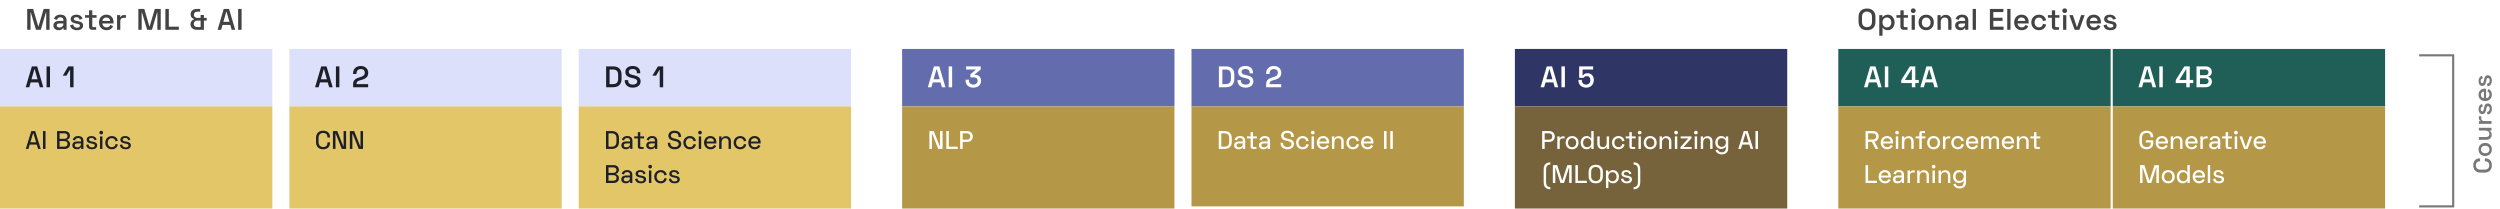<svg width="1175" height="98" viewBox="0 0 1175 98" fill="none" xmlns="http://www.w3.org/2000/svg">
<rect width="1175" height="98" fill="white"/>
<rect width="128" height="27" transform="translate(0 23)" fill="#DCE0FA"/>
<path d="M14.968 31.2L12.084 41H13.75L14.408 38.718H18.048L18.706 41H20.358L17.474 31.2H14.968ZM14.8 37.248L16.158 32.558H16.298L17.642 37.248H14.8ZM21.878 31.2V41H23.502V31.2H21.878ZM32.089 31.2L29.499 35.568H31.221L32.775 32.922H32.943V41H34.567V31.2H32.089Z" fill="#1E2029"/>
<rect width="128" height="48" transform="translate(0 50)" fill="#E3C668"/>
<path d="M14.712 61.6L12.12 70H13.344L13.968 67.96H17.28L17.904 70H19.14L16.548 61.6H14.712ZM14.268 66.88L15.564 62.632H15.684L16.98 66.88H14.268ZM20.202 61.6V70H21.39V61.6H20.202ZM26.817 61.6V70H30.417C31.857 70 32.913 69.16 32.913 67.744C32.913 66.532 32.097 66.004 31.473 65.824V65.704C32.097 65.524 32.877 65.008 32.877 63.808C32.877 62.452 31.845 61.6 30.405 61.6H26.817ZM28.005 62.668H30.285C31.161 62.668 31.737 63.184 31.737 63.94C31.737 64.72 31.185 65.236 30.297 65.236H28.005V62.668ZM28.005 66.316H30.285C31.221 66.316 31.761 66.808 31.761 67.612C31.761 68.392 31.221 68.932 30.309 68.932H28.005V66.316ZM34.187 65.692L35.243 66.028C35.387 65.356 35.867 64.864 36.755 64.864C37.655 64.864 38.099 65.368 38.099 66.1V66.484H36.227C34.943 66.484 33.995 67.096 33.995 68.308C33.995 69.496 34.943 70.168 36.167 70.168C37.307 70.168 37.763 69.604 37.979 69.208H38.123V70H39.203V66.172C39.203 64.756 38.279 63.94 36.767 63.94C35.267 63.94 34.475 64.732 34.187 65.692ZM35.123 68.284C35.123 67.708 35.591 67.396 36.287 67.396H38.099V67.516C38.099 68.584 37.391 69.244 36.359 69.244C35.591 69.244 35.123 68.86 35.123 68.284ZM40.741 65.68C40.741 66.772 41.653 67.216 42.793 67.42L43.297 67.504C44.113 67.636 44.569 67.864 44.569 68.38C44.569 68.92 44.077 69.28 43.249 69.28C42.421 69.28 41.725 68.932 41.545 67.852L40.489 68.116C40.705 69.496 41.761 70.168 43.249 70.168C44.701 70.168 45.661 69.484 45.661 68.308C45.661 67.12 44.713 66.76 43.465 66.544L42.961 66.472C42.289 66.352 41.845 66.136 41.845 65.62C41.845 65.128 42.289 64.828 43.009 64.828C43.729 64.828 44.245 65.128 44.413 65.92L45.445 65.62C45.193 64.588 44.329 63.94 43.009 63.94C41.629 63.94 40.741 64.588 40.741 65.68ZM46.705 62.32C46.705 62.812 47.077 63.172 47.569 63.172C48.072 63.172 48.444 62.812 48.444 62.32C48.444 61.816 48.072 61.456 47.569 61.456C47.077 61.456 46.705 61.816 46.705 62.32ZM48.133 64.108H47.005V70H48.133V64.108ZM49.483 67.06C49.483 68.884 50.839 70.168 52.543 70.168C54.163 70.168 55.123 69.196 55.411 67.924L54.319 67.672C54.163 68.548 53.611 69.172 52.555 69.172C51.463 69.172 50.623 68.332 50.623 67.06C50.623 65.776 51.451 64.936 52.555 64.936C53.563 64.936 54.175 65.572 54.271 66.424L55.375 66.196C55.147 64.936 54.139 63.94 52.543 63.94C50.839 63.94 49.483 65.224 49.483 67.06ZM56.581 65.68C56.581 66.772 57.493 67.216 58.633 67.42L59.138 67.504C59.953 67.636 60.41 67.864 60.41 68.38C60.41 68.92 59.917 69.28 59.09 69.28C58.261 69.28 57.566 68.932 57.386 67.852L56.33 68.116C56.545 69.496 57.602 70.168 59.09 70.168C60.541 70.168 61.502 69.484 61.502 68.308C61.502 67.12 60.553 66.76 59.306 66.544L58.801 66.472C58.13 66.352 57.685 66.136 57.685 65.62C57.685 65.128 58.13 64.828 58.849 64.828C59.569 64.828 60.086 65.128 60.254 65.92L61.285 65.62C61.033 64.588 60.169 63.94 58.849 63.94C57.469 63.94 56.581 64.588 56.581 65.68Z" fill="#1E2029"/>
<rect width="128" height="27" transform="translate(136 23)" fill="#DCE0FA"/>
<path d="M150.968 31.2L148.084 41H149.75L150.408 38.718H154.048L154.706 41H156.358L153.474 31.2H150.968ZM150.8 37.248L152.158 32.558H152.298L153.642 37.248H150.8ZM157.878 31.2V41H159.502V31.2H157.878ZM165.947 34.448V34.784H167.557V34.476C167.557 33.104 168.467 32.446 169.601 32.446C170.707 32.446 171.449 33.09 171.449 34.182C171.449 35.386 170.581 35.918 169.097 36.31C167.249 36.786 165.961 37.626 165.961 39.474V41H173.031V39.53H167.585V39.334C167.585 38.242 168.397 37.934 169.867 37.556C171.911 37.038 173.073 36.128 173.073 34.224C173.073 32.236 171.491 31.004 169.573 31.004C167.599 31.004 165.947 32.194 165.947 34.448Z" fill="#1E2029"/>
<rect width="128" height="48" transform="translate(136 50)" fill="#E3C668"/>
<path d="M148.528 66.724C148.528 68.92 149.812 70.168 151.9 70.168C153.892 70.168 155.092 69.004 155.092 67.168V66.904H153.904V67.18C153.904 68.308 153.244 69.112 151.9 69.112C150.544 69.112 149.716 68.212 149.716 66.748V64.852C149.716 63.388 150.532 62.488 151.9 62.488C153.208 62.488 153.904 63.304 153.904 64.432V64.636H155.092V64.444C155.092 62.608 153.94 61.432 151.9 61.432C149.836 61.432 148.528 62.68 148.528 64.876V66.724ZM156.483 61.6V70H157.671V62.836H157.791L160.647 70H162.675V61.6H161.487V68.764H161.367L158.511 61.6H156.483ZM164.431 61.6V70H165.619V62.836H165.739L168.595 70H170.623V61.6H169.435V68.764H169.315L166.459 61.6H164.431Z" fill="#1E2029"/>
<rect width="128" height="27" transform="translate(272 23)" fill="#DCE0FA"/>
<path d="M284.882 31.2V41H288.102C290.72 41 292.134 39.67 292.134 37.01V35.19C292.134 32.53 290.72 31.2 288.102 31.2H284.882ZM286.506 32.67H288.116C289.74 32.67 290.524 33.51 290.524 35.134V37.066C290.524 38.69 289.754 39.53 288.116 39.53H286.506V32.67ZM297.33 31.004C295.272 31.004 293.928 32.054 293.928 33.804C293.928 35.54 295.076 36.226 297.022 36.66L297.484 36.758C298.758 37.052 299.486 37.374 299.486 38.27C299.486 39.152 298.772 39.768 297.428 39.768C296.07 39.768 295.216 39.124 295.216 37.78V37.654H293.62V37.78C293.62 39.978 295.202 41.196 297.428 41.196C299.654 41.196 301.082 39.992 301.082 38.228C301.082 36.464 299.766 35.75 297.806 35.33L297.344 35.218C296.112 34.938 295.524 34.588 295.524 33.748C295.524 32.922 296.154 32.432 297.33 32.432C298.534 32.432 299.318 32.922 299.318 34.14V34.448H300.914V34.14C300.914 32.054 299.388 31.004 297.33 31.004ZM309.216 31.2L306.626 35.568H308.348L309.902 32.922H310.07V41H311.694V31.2H309.216Z" fill="#1E2029"/>
<rect width="128" height="48" transform="translate(272 50)" fill="#E3C668"/>
<path d="M284.816 61.6V70H287.456C289.676 70 290.924 68.884 290.924 66.58V65.02C290.924 62.716 289.676 61.6 287.456 61.6H284.816ZM286.004 62.668H287.468C288.968 62.668 289.736 63.424 289.736 64.984V66.616C289.736 68.164 288.992 68.932 287.468 68.932H286.004V62.668ZM292.233 65.692L293.289 66.028C293.433 65.356 293.913 64.864 294.801 64.864C295.701 64.864 296.145 65.368 296.145 66.1V66.484H294.273C292.989 66.484 292.041 67.096 292.041 68.308C292.041 69.496 292.989 70.168 294.213 70.168C295.353 70.168 295.809 69.604 296.025 69.208H296.169V70H297.249V66.172C297.249 64.756 296.325 63.94 294.813 63.94C293.313 63.94 292.521 64.732 292.233 65.692ZM293.169 68.284C293.169 67.708 293.637 67.396 294.333 67.396H296.145V67.516C296.145 68.584 295.437 69.244 294.405 69.244C293.637 69.244 293.169 68.86 293.169 68.284ZM298.082 65.032H299.786V68.896C299.786 69.568 300.218 70 300.878 70H302.51V69.076H301.25C301.034 69.076 300.914 68.956 300.914 68.716V65.032H302.738V64.108H300.914V62.092H299.786V64.108H298.082V65.032ZM303.911 65.692L304.967 66.028C305.111 65.356 305.591 64.864 306.479 64.864C307.379 64.864 307.823 65.368 307.823 66.1V66.484H305.951C304.667 66.484 303.719 67.096 303.719 68.308C303.719 69.496 304.667 70.168 305.891 70.168C307.031 70.168 307.487 69.604 307.703 69.208H307.847V70H308.927V66.172C308.927 64.756 308.003 63.94 306.491 63.94C304.991 63.94 304.199 64.732 303.911 65.692ZM304.847 68.284C304.847 67.708 305.315 67.396 306.011 67.396H307.823V67.516C307.823 68.584 307.115 69.244 306.083 69.244C305.315 69.244 304.847 68.86 304.847 68.284ZM317.028 61.432C315.3 61.432 314.136 62.32 314.136 63.772C314.136 65.224 315.12 65.812 316.692 66.172L317.208 66.292C318.312 66.544 318.996 66.844 318.996 67.696C318.996 68.536 318.312 69.124 317.088 69.124C315.852 69.124 315.036 68.512 315.036 67.216V67.108H313.86V67.216C313.86 69.148 315.204 70.168 317.088 70.168C318.96 70.168 320.16 69.16 320.16 67.672C320.16 66.172 319.056 65.596 317.484 65.236L316.968 65.116C315.876 64.864 315.312 64.564 315.312 63.748C315.312 62.932 315.96 62.476 317.028 62.476C318.12 62.476 318.888 62.932 318.888 64.072V64.396H320.064V64.072C320.064 62.32 318.756 61.432 317.028 61.432ZM321.175 67.06C321.175 68.884 322.531 70.168 324.235 70.168C325.855 70.168 326.815 69.196 327.103 67.924L326.011 67.672C325.855 68.548 325.303 69.172 324.247 69.172C323.155 69.172 322.315 68.332 322.315 67.06C322.315 65.776 323.143 64.936 324.247 64.936C325.255 64.936 325.867 65.572 325.963 66.424L327.067 66.196C326.839 64.936 325.831 63.94 324.235 63.94C322.531 63.94 321.175 65.224 321.175 67.06ZM328.129 62.32C328.129 62.812 328.501 63.172 328.993 63.172C329.497 63.172 329.869 62.812 329.869 62.32C329.869 61.816 329.497 61.456 328.993 61.456C328.501 61.456 328.129 61.816 328.129 62.32ZM329.557 64.108H328.429V70H329.557V64.108ZM330.908 67.012C330.908 68.824 332.12 70.168 333.944 70.168C335.564 70.168 336.248 69.232 336.608 68.62L335.672 68.092C335.384 68.668 334.904 69.184 333.944 69.184C332.876 69.184 332.132 68.464 332.06 67.444H336.704V66.892C336.704 65.08 335.54 63.94 333.86 63.94C332.144 63.94 330.908 65.212 330.908 67.012ZM332.072 66.532C332.192 65.548 332.84 64.924 333.86 64.924C334.832 64.924 335.492 65.512 335.552 66.532H332.072ZM338.009 64.108V70H339.137V67C339.137 65.656 339.845 64.936 340.901 64.936C341.849 64.936 342.425 65.428 342.425 66.508V70H343.541V66.448C343.541 64.912 342.545 64 341.225 64C340.061 64 339.497 64.528 339.233 65.056H339.113V64.108H338.009ZM344.823 67.06C344.823 68.884 346.179 70.168 347.883 70.168C349.503 70.168 350.463 69.196 350.751 67.924L349.659 67.672C349.503 68.548 348.951 69.172 347.895 69.172C346.803 69.172 345.963 68.332 345.963 67.06C345.963 65.776 346.791 64.936 347.895 64.936C348.903 64.936 349.515 65.572 349.611 66.424L350.715 66.196C350.487 64.936 349.479 63.94 347.883 63.94C346.179 63.94 344.823 65.224 344.823 67.06ZM351.705 67.012C351.705 68.824 352.917 70.168 354.741 70.168C356.361 70.168 357.045 69.232 357.405 68.62L356.469 68.092C356.181 68.668 355.701 69.184 354.741 69.184C353.673 69.184 352.929 68.464 352.857 67.444H357.501V66.892C357.501 65.08 356.337 63.94 354.657 63.94C352.941 63.94 351.705 65.212 351.705 67.012ZM352.869 66.532C352.989 65.548 353.637 64.924 354.657 64.924C355.629 64.924 356.289 65.512 356.349 66.532H352.869ZM284.816 77.6V86H288.416C289.856 86 290.912 85.16 290.912 83.744C290.912 82.532 290.096 82.004 289.472 81.824V81.704C290.096 81.524 290.876 81.008 290.876 79.808C290.876 78.452 289.844 77.6 288.404 77.6H284.816ZM286.004 78.668H288.284C289.16 78.668 289.736 79.184 289.736 79.94C289.736 80.72 289.184 81.236 288.296 81.236H286.004V78.668ZM286.004 82.316H288.284C289.22 82.316 289.76 82.808 289.76 83.612C289.76 84.392 289.22 84.932 288.308 84.932H286.004V82.316ZM292.186 81.692L293.242 82.028C293.386 81.356 293.866 80.864 294.754 80.864C295.654 80.864 296.098 81.368 296.098 82.1V82.484H294.226C292.942 82.484 291.994 83.096 291.994 84.308C291.994 85.496 292.942 86.168 294.166 86.168C295.306 86.168 295.762 85.604 295.978 85.208H296.122V86H297.202V82.172C297.202 80.756 296.278 79.94 294.766 79.94C293.266 79.94 292.474 80.732 292.186 81.692ZM293.122 84.284C293.122 83.708 293.59 83.396 294.286 83.396H296.098V83.516C296.098 84.584 295.39 85.244 294.358 85.244C293.59 85.244 293.122 84.86 293.122 84.284ZM298.74 81.68C298.74 82.772 299.652 83.216 300.792 83.42L301.296 83.504C302.112 83.636 302.568 83.864 302.568 84.38C302.568 84.92 302.076 85.28 301.248 85.28C300.42 85.28 299.724 84.932 299.544 83.852L298.488 84.116C298.704 85.496 299.76 86.168 301.248 86.168C302.7 86.168 303.66 85.484 303.66 84.308C303.66 83.12 302.712 82.76 301.464 82.544L300.96 82.472C300.288 82.352 299.844 82.136 299.844 81.62C299.844 81.128 300.288 80.828 301.008 80.828C301.728 80.828 302.244 81.128 302.412 81.92L303.444 81.62C303.192 80.588 302.328 79.94 301.008 79.94C299.628 79.94 298.74 80.588 298.74 81.68ZM304.704 78.32C304.704 78.812 305.076 79.172 305.568 79.172C306.072 79.172 306.444 78.812 306.444 78.32C306.444 77.816 306.072 77.456 305.568 77.456C305.076 77.456 304.704 77.816 304.704 78.32ZM306.132 80.108H305.004V86H306.132V80.108ZM307.482 83.06C307.482 84.884 308.838 86.168 310.542 86.168C312.162 86.168 313.122 85.196 313.41 83.924L312.318 83.672C312.162 84.548 311.61 85.172 310.554 85.172C309.462 85.172 308.622 84.332 308.622 83.06C308.622 81.776 309.45 80.936 310.554 80.936C311.562 80.936 312.174 81.572 312.27 82.424L313.374 82.196C313.146 80.936 312.138 79.94 310.542 79.94C308.838 79.94 307.482 81.224 307.482 83.06ZM314.581 81.68C314.581 82.772 315.493 83.216 316.633 83.42L317.137 83.504C317.953 83.636 318.409 83.864 318.409 84.38C318.409 84.92 317.917 85.28 317.089 85.28C316.261 85.28 315.565 84.932 315.385 83.852L314.329 84.116C314.545 85.496 315.601 86.168 317.089 86.168C318.541 86.168 319.501 85.484 319.501 84.308C319.501 83.12 318.553 82.76 317.305 82.544L316.801 82.472C316.129 82.352 315.685 82.136 315.685 81.62C315.685 81.128 316.129 80.828 316.849 80.828C317.569 80.828 318.085 81.128 318.253 81.92L319.285 81.62C319.033 80.588 318.169 79.94 316.849 79.94C315.469 79.94 314.581 80.588 314.581 81.68Z" fill="#1E2029"/>
<rect width="128" height="27" transform="translate(424 23)" fill="#636CAD"/>
<path d="M438.968 31.2L436.084 41H437.75L438.408 38.718H442.048L442.706 41H444.358L441.474 31.2H438.968ZM438.8 37.248L440.158 32.558H440.298L441.642 37.248H438.8ZM445.878 31.2V41H447.502V31.2H445.878ZM454.073 31.2V32.67H458.749L456.089 34.896V36.366H457.685C458.721 36.366 459.491 36.884 459.491 37.962C459.491 38.984 458.749 39.754 457.503 39.754C456.173 39.754 455.417 38.956 455.417 37.822V37.444H453.807V37.864C453.807 39.852 455.221 41.196 457.503 41.196C459.617 41.196 461.115 39.908 461.115 37.962C461.115 36.156 459.869 35.176 458.399 35.176H458.049V35.022L460.947 32.628V31.2H454.073Z" fill="white"/>
<rect width="128" height="48" transform="translate(424 50)" fill="#B49848"/>
<path d="M436.816 61.6V70H438.004V62.836H438.124L440.98 70H443.008V61.6H441.82V68.764H441.7L438.844 61.6H436.816ZM444.764 61.6V70H450.14V68.932H445.952V61.6H444.764ZM451.271 61.6V70H452.459V66.712H454.559C456.071 66.712 457.211 65.74 457.211 64.156C457.211 62.584 456.095 61.6 454.559 61.6H451.271ZM452.459 62.668H454.439C455.423 62.668 456.023 63.232 456.023 64.156C456.023 65.08 455.423 65.644 454.439 65.644H452.459V62.668Z" fill="white"/>
<rect width="128" height="27" transform="translate(560 23)" fill="#636CAD"/>
<path d="M572.882 31.2V41H576.102C578.72 41 580.134 39.67 580.134 37.01V35.19C580.134 32.53 578.72 31.2 576.102 31.2H572.882ZM574.506 32.67H576.116C577.74 32.67 578.524 33.51 578.524 35.134V37.066C578.524 38.69 577.754 39.53 576.116 39.53H574.506V32.67ZM585.33 31.004C583.272 31.004 581.928 32.054 581.928 33.804C581.928 35.54 583.076 36.226 585.022 36.66L585.484 36.758C586.758 37.052 587.486 37.374 587.486 38.27C587.486 39.152 586.772 39.768 585.428 39.768C584.07 39.768 583.216 39.124 583.216 37.78V37.654H581.62V37.78C581.62 39.978 583.202 41.196 585.428 41.196C587.654 41.196 589.082 39.992 589.082 38.228C589.082 36.464 587.766 35.75 585.806 35.33L585.344 35.218C584.112 34.938 583.524 34.588 583.524 33.748C583.524 32.922 584.154 32.432 585.33 32.432C586.534 32.432 587.318 32.922 587.318 34.14V34.448H588.914V34.14C588.914 32.054 587.388 31.004 585.33 31.004ZM595.074 34.448V34.784H596.684V34.476C596.684 33.104 597.594 32.446 598.728 32.446C599.834 32.446 600.576 33.09 600.576 34.182C600.576 35.386 599.708 35.918 598.224 36.31C596.376 36.786 595.088 37.626 595.088 39.474V41H602.158V39.53H596.712V39.334C596.712 38.242 597.524 37.934 598.994 37.556C601.038 37.038 602.2 36.128 602.2 34.224C602.2 32.236 600.618 31.004 598.7 31.004C596.726 31.004 595.074 32.194 595.074 34.448Z" fill="white"/>
<rect width="128" height="47" transform="translate(560 50)" fill="#B49848"/>
<path d="M572.816 61.6V70H575.456C577.676 70 578.924 68.884 578.924 66.58V65.02C578.924 62.716 577.676 61.6 575.456 61.6H572.816ZM574.004 62.668H575.468C576.968 62.668 577.736 63.424 577.736 64.984V66.616C577.736 68.164 576.992 68.932 575.468 68.932H574.004V62.668ZM580.233 65.692L581.289 66.028C581.433 65.356 581.913 64.864 582.801 64.864C583.701 64.864 584.145 65.368 584.145 66.1V66.484H582.273C580.989 66.484 580.041 67.096 580.041 68.308C580.041 69.496 580.989 70.168 582.213 70.168C583.353 70.168 583.809 69.604 584.025 69.208H584.169V70H585.249V66.172C585.249 64.756 584.325 63.94 582.813 63.94C581.313 63.94 580.521 64.732 580.233 65.692ZM581.169 68.284C581.169 67.708 581.637 67.396 582.333 67.396H584.145V67.516C584.145 68.584 583.437 69.244 582.405 69.244C581.637 69.244 581.169 68.86 581.169 68.284ZM586.082 65.032H587.786V68.896C587.786 69.568 588.218 70 588.878 70H590.51V69.076H589.25C589.034 69.076 588.914 68.956 588.914 68.716V65.032H590.738V64.108H588.914V62.092H587.786V64.108H586.082V65.032ZM591.911 65.692L592.967 66.028C593.111 65.356 593.591 64.864 594.479 64.864C595.379 64.864 595.823 65.368 595.823 66.1V66.484H593.951C592.667 66.484 591.719 67.096 591.719 68.308C591.719 69.496 592.667 70.168 593.891 70.168C595.031 70.168 595.487 69.604 595.703 69.208H595.847V70H596.927V66.172C596.927 64.756 596.003 63.94 594.491 63.94C592.991 63.94 592.199 64.732 591.911 65.692ZM592.847 68.284C592.847 67.708 593.315 67.396 594.011 67.396H595.823V67.516C595.823 68.584 595.115 69.244 594.083 69.244C593.315 69.244 592.847 68.86 592.847 68.284ZM605.028 61.432C603.3 61.432 602.136 62.32 602.136 63.772C602.136 65.224 603.12 65.812 604.692 66.172L605.208 66.292C606.312 66.544 606.996 66.844 606.996 67.696C606.996 68.536 606.312 69.124 605.088 69.124C603.852 69.124 603.036 68.512 603.036 67.216V67.108H601.86V67.216C601.86 69.148 603.204 70.168 605.088 70.168C606.96 70.168 608.16 69.16 608.16 67.672C608.16 66.172 607.056 65.596 605.484 65.236L604.968 65.116C603.876 64.864 603.312 64.564 603.312 63.748C603.312 62.932 603.96 62.476 605.028 62.476C606.12 62.476 606.888 62.932 606.888 64.072V64.396H608.064V64.072C608.064 62.32 606.756 61.432 605.028 61.432ZM609.175 67.06C609.175 68.884 610.531 70.168 612.235 70.168C613.855 70.168 614.815 69.196 615.103 67.924L614.011 67.672C613.855 68.548 613.303 69.172 612.247 69.172C611.155 69.172 610.315 68.332 610.315 67.06C610.315 65.776 611.143 64.936 612.247 64.936C613.255 64.936 613.867 65.572 613.963 66.424L615.067 66.196C614.839 64.936 613.831 63.94 612.235 63.94C610.531 63.94 609.175 65.224 609.175 67.06ZM616.129 62.32C616.129 62.812 616.501 63.172 616.993 63.172C617.497 63.172 617.869 62.812 617.869 62.32C617.869 61.816 617.497 61.456 616.993 61.456C616.501 61.456 616.129 61.816 616.129 62.32ZM617.557 64.108H616.429V70H617.557V64.108ZM618.908 67.012C618.908 68.824 620.12 70.168 621.944 70.168C623.564 70.168 624.248 69.232 624.608 68.62L623.672 68.092C623.384 68.668 622.904 69.184 621.944 69.184C620.876 69.184 620.132 68.464 620.06 67.444H624.704V66.892C624.704 65.08 623.54 63.94 621.86 63.94C620.144 63.94 618.908 65.212 618.908 67.012ZM620.072 66.532C620.192 65.548 620.84 64.924 621.86 64.924C622.832 64.924 623.492 65.512 623.552 66.532H620.072ZM626.009 64.108V70H627.137V67C627.137 65.656 627.845 64.936 628.901 64.936C629.849 64.936 630.425 65.428 630.425 66.508V70H631.541V66.448C631.541 64.912 630.545 64 629.225 64C628.061 64 627.497 64.528 627.233 65.056H627.113V64.108H626.009ZM632.823 67.06C632.823 68.884 634.179 70.168 635.883 70.168C637.503 70.168 638.463 69.196 638.751 67.924L637.659 67.672C637.503 68.548 636.951 69.172 635.895 69.172C634.803 69.172 633.963 68.332 633.963 67.06C633.963 65.776 634.791 64.936 635.895 64.936C636.903 64.936 637.515 65.572 637.611 66.424L638.715 66.196C638.487 64.936 637.479 63.94 635.883 63.94C634.179 63.94 632.823 65.224 632.823 67.06ZM639.705 67.012C639.705 68.824 640.917 70.168 642.741 70.168C644.361 70.168 645.045 69.232 645.405 68.62L644.469 68.092C644.181 68.668 643.701 69.184 642.741 69.184C641.673 69.184 640.929 68.464 640.857 67.444H645.501V66.892C645.501 65.08 644.337 63.94 642.657 63.94C640.941 63.94 639.705 65.212 639.705 67.012ZM640.869 66.532C640.989 65.548 641.637 64.924 642.657 64.924C643.629 64.924 644.289 65.512 644.349 66.532H640.869ZM650.489 61.6V70H651.677V61.6H650.489ZM653.434 61.6V70H654.622V61.6H653.434Z" fill="white"/>
<rect width="128" height="27" transform="translate(712 23)" fill="#2F3564"/>
<path d="M726.968 31.2L724.084 41H725.75L726.408 38.718H730.048L730.706 41H732.358L729.474 31.2H726.968ZM726.8 37.248L728.158 32.558H728.298L729.642 37.248H726.8ZM733.878 31.2V41H735.502V31.2H733.878ZM742.199 31.2V36.576H744.355C744.537 36.226 744.929 35.764 745.769 35.764C746.777 35.764 747.477 36.464 747.477 37.626C747.477 38.928 746.721 39.754 745.475 39.754C744.215 39.754 743.473 38.97 743.473 37.71V37.528H741.863V37.822C741.863 39.866 743.347 41.196 745.517 41.196C747.673 41.196 749.101 39.726 749.101 37.556C749.101 35.582 747.743 34.392 746.175 34.392C744.817 34.392 744.243 35.092 743.977 35.526H743.809V32.67H748.779V31.2H742.199Z" fill="white"/>
<rect width="128" height="48" transform="translate(712 50)" fill="#76623B"/>
<path d="M724.816 61.6V70H726.004V66.712H728.104C729.616 66.712 730.756 65.74 730.756 64.156C730.756 62.584 729.64 61.6 728.104 61.6H724.816ZM726.004 62.668H727.984C728.968 62.668 729.568 63.232 729.568 64.156C729.568 65.08 728.968 65.644 727.984 65.644H726.004V62.668ZM733.048 64.108H731.944V70H733.072V66.448C733.072 65.5 733.624 65.056 734.452 65.056H735.376V64.084H734.644C733.864 64.084 733.396 64.312 733.168 64.9H733.048V64.108ZM735.852 67.06C735.852 68.932 737.112 70.168 738.888 70.168C740.664 70.168 741.936 68.932 741.936 67.06C741.936 65.176 740.664 63.94 738.888 63.94C737.112 63.94 735.852 65.176 735.852 67.06ZM736.98 67.06C736.98 65.788 737.748 64.936 738.888 64.936C740.028 64.936 740.808 65.764 740.808 67.06C740.808 68.344 740.028 69.172 738.888 69.172C737.748 69.172 736.98 68.368 736.98 67.06ZM749.017 61.6H747.889V65.02H747.769C747.433 64.468 746.821 63.94 745.657 63.94C744.169 63.94 742.921 65.152 742.921 67.06C742.921 68.968 744.169 70.168 745.657 70.168C746.821 70.168 747.433 69.64 747.793 69.064H747.913V70H749.017V61.6ZM745.969 64.924C747.085 64.924 747.901 65.728 747.901 67.06C747.901 68.38 747.085 69.184 745.969 69.184C744.853 69.184 744.061 68.392 744.061 67.06C744.061 65.716 744.853 64.924 745.969 64.924ZM756.269 70V64.108H755.141V67.108C755.141 68.452 754.433 69.172 753.377 69.172C752.429 69.172 751.853 68.68 751.853 67.6V64.108H750.737V67.66C750.737 69.196 751.733 70.108 753.053 70.108C754.217 70.108 754.781 69.58 755.045 69.052H755.165V70H756.269ZM757.622 67.06C757.622 68.884 758.978 70.168 760.682 70.168C762.302 70.168 763.262 69.196 763.55 67.924L762.458 67.672C762.302 68.548 761.75 69.172 760.694 69.172C759.602 69.172 758.762 68.332 758.762 67.06C758.762 65.776 759.59 64.936 760.694 64.936C761.702 64.936 762.314 65.572 762.41 66.424L763.514 66.196C763.286 64.936 762.278 63.94 760.682 63.94C758.978 63.94 757.622 65.224 757.622 67.06ZM764.109 65.032H765.813V68.896C765.813 69.568 766.245 70 766.905 70H768.537V69.076H767.277C767.061 69.076 766.941 68.956 766.941 68.716V65.032H768.765V64.108H766.941V62.092H765.813V64.108H764.109V65.032ZM769.782 62.32C769.782 62.812 770.154 63.172 770.646 63.172C771.15 63.172 771.522 62.812 771.522 62.32C771.522 61.816 771.15 61.456 770.646 61.456C770.154 61.456 769.782 61.816 769.782 62.32ZM771.21 64.108H770.082V70H771.21V64.108ZM772.56 67.06C772.56 68.932 773.82 70.168 775.596 70.168C777.372 70.168 778.644 68.932 778.644 67.06C778.644 65.176 777.372 63.94 775.596 63.94C773.82 63.94 772.56 65.176 772.56 67.06ZM773.688 67.06C773.688 65.788 774.456 64.936 775.596 64.936C776.736 64.936 777.516 65.764 777.516 67.06C777.516 68.344 776.736 69.172 775.596 69.172C774.456 69.172 773.688 68.368 773.688 67.06ZM780.001 64.108V70H781.129V67C781.129 65.656 781.837 64.936 782.893 64.936C783.841 64.936 784.417 65.428 784.417 66.508V70H785.533V66.448C785.533 64.912 784.537 64 783.217 64C782.053 64 781.489 64.528 781.225 65.056H781.105V64.108H780.001ZM786.888 62.32C786.888 62.812 787.26 63.172 787.752 63.172C788.256 63.172 788.628 62.812 788.628 62.32C788.628 61.816 788.256 61.456 787.752 61.456C787.26 61.456 786.888 61.816 786.888 62.32ZM788.316 64.108H787.188V70H788.316V64.108ZM789.918 64.108V65.032H793.506L789.798 69.16V70H795.102V69.076H791.31L795.006 64.948V64.108H789.918ZM796.21 62.32C796.21 62.812 796.582 63.172 797.074 63.172C797.578 63.172 797.95 62.812 797.95 62.32C797.95 61.816 797.578 61.456 797.074 61.456C796.582 61.456 796.21 61.816 796.21 62.32ZM797.638 64.108H796.51V70H797.638V64.108ZM799.36 64.108V70H800.488V67C800.488 65.656 801.196 64.936 802.252 64.936C803.2 64.936 803.776 65.428 803.776 66.508V70H804.892V66.448C804.892 64.912 803.896 64 802.576 64C801.412 64 800.848 64.528 800.584 65.056H800.464V64.108H799.36ZM811.167 64.108V65.056H811.047C810.687 64.468 810.063 63.94 808.911 63.94C807.423 63.94 806.175 65.14 806.175 66.976C806.175 68.824 807.423 70.012 808.911 70.012C810.063 70.012 810.687 69.472 811.023 68.944H811.143V69.64C811.143 70.948 810.375 71.608 809.223 71.608C808.083 71.608 807.519 70.948 807.303 70.252L806.283 70.672C806.571 71.536 807.459 72.568 809.247 72.568C811.059 72.568 812.271 71.536 812.271 69.688V64.108H811.167ZM809.223 69.04C808.107 69.04 807.315 68.248 807.315 66.976C807.315 65.716 808.107 64.924 809.223 64.924C810.339 64.924 811.155 65.716 811.155 66.976C811.155 68.236 810.339 69.04 809.223 69.04ZM819.581 61.6L816.989 70H818.213L818.837 67.96H822.149L822.773 70H824.009L821.417 61.6H819.581ZM819.137 66.88L820.433 62.632H820.553L821.849 66.88H819.137ZM825.071 61.6V70H826.259V61.6H825.071ZM725.524 85.652C725.524 88.016 726.808 88.976 728.656 88.976V87.956C727.312 87.92 726.652 87.152 726.652 85.556V79.724C726.652 78.128 727.312 77.36 728.656 77.324V76.304C726.808 76.304 725.524 77.264 725.524 79.628V85.652ZM729.834 77.6V86H730.998V78.836H731.118L733.422 86H735.102L737.394 78.836H737.514V86H738.678V77.6H736.626L734.322 84.788H734.202L731.886 77.6H729.834ZM740.431 77.6V86H745.807V84.932H741.619V77.6H740.431ZM746.65 80.828V82.772C746.65 84.98 747.958 86.168 749.998 86.168C752.038 86.168 753.346 84.98 753.346 82.772V80.828C753.346 78.62 752.038 77.432 749.998 77.432C747.958 77.432 746.65 78.62 746.65 80.828ZM747.838 80.78C747.838 79.364 748.642 78.488 749.998 78.488C751.354 78.488 752.158 79.364 752.158 80.78V82.82C752.158 84.236 751.354 85.112 749.998 85.112C748.642 85.112 747.838 84.236 747.838 82.82V80.78ZM754.804 88.4H755.932V85.1H756.052C756.388 85.64 757 86.168 758.152 86.168C759.652 86.168 760.9 84.968 760.9 83.06C760.9 81.152 759.652 79.94 758.152 79.94C757 79.94 756.388 80.468 756.028 81.056H755.908V80.108H754.804V88.4ZM757.852 85.184C756.724 85.184 755.92 84.38 755.92 83.06C755.92 81.728 756.724 80.924 757.852 80.924C758.968 80.924 759.76 81.716 759.76 83.06C759.76 84.392 758.968 85.184 757.852 85.184ZM762.104 81.68C762.104 82.772 763.016 83.216 764.156 83.42L764.66 83.504C765.476 83.636 765.932 83.864 765.932 84.38C765.932 84.92 765.44 85.28 764.612 85.28C763.784 85.28 763.088 84.932 762.908 83.852L761.852 84.116C762.068 85.496 763.124 86.168 764.612 86.168C766.064 86.168 767.024 85.484 767.024 84.308C767.024 83.12 766.076 82.76 764.828 82.544L764.324 82.472C763.652 82.352 763.208 82.136 763.208 81.62C763.208 81.128 763.652 80.828 764.372 80.828C765.092 80.828 765.608 81.128 765.776 81.92L766.808 81.62C766.556 80.588 765.692 79.94 764.372 79.94C762.992 79.94 762.104 80.588 762.104 81.68ZM770.936 85.652V79.628C770.936 77.264 769.664 76.304 767.804 76.304V77.324C769.16 77.36 769.82 78.128 769.82 79.724V85.556C769.82 87.152 769.16 87.92 767.804 87.956V88.976C769.664 88.976 770.936 88.016 770.936 85.652Z" fill="white"/>
<rect width="128" height="27" transform="translate(864 23)" fill="#1F5F57"/>
<path d="M878.968 31.2L876.084 41H877.75L878.408 38.718H882.048L882.706 41H884.358L881.474 31.2H878.968ZM878.8 37.248L880.158 32.558H880.298L881.642 37.248H878.8ZM885.878 31.2V41H887.502V31.2H885.878ZM897.643 31.2L893.597 37.64V39.054H898.567V41H900.191V39.054H901.815V37.584H900.191V31.2H897.643ZM898.399 32.614H898.567V37.584H895.291L898.399 32.614ZM905.435 31.2L902.551 41H904.217L904.875 38.718H908.515L909.173 41H910.825L907.941 31.2H905.435ZM905.267 37.248L906.625 32.558H906.765L908.109 37.248H905.267Z" fill="white"/>
<rect width="128" height="48" transform="translate(864 50)" fill="#B49848"/>
<path d="M882.996 64.12C882.996 62.56 881.88 61.6 880.344 61.6H876.816V70H878.004V66.64H879.768L881.484 70H882.84L881.004 66.58C882.168 66.34 882.996 65.44 882.996 64.12ZM878.004 62.668H880.224C881.208 62.668 881.808 63.22 881.808 64.12C881.808 65.032 881.208 65.584 880.224 65.584H878.004V62.668ZM883.935 67.012C883.935 68.824 885.147 70.168 886.971 70.168C888.591 70.168 889.275 69.232 889.635 68.62L888.699 68.092C888.411 68.668 887.931 69.184 886.971 69.184C885.903 69.184 885.159 68.464 885.087 67.444H889.731V66.892C889.731 65.08 888.567 63.94 886.887 63.94C885.171 63.94 883.935 65.212 883.935 67.012ZM885.099 66.532C885.219 65.548 885.867 64.924 886.887 64.924C887.859 64.924 888.519 65.512 888.579 66.532H885.099ZM890.736 62.32C890.736 62.812 891.108 63.172 891.6 63.172C892.104 63.172 892.476 62.812 892.476 62.32C892.476 61.816 892.104 61.456 891.6 61.456C891.108 61.456 890.736 61.816 890.736 62.32ZM892.164 64.108H891.036V70H892.164V64.108ZM893.887 64.108V70H895.015V67C895.015 65.656 895.723 64.936 896.779 64.936C897.727 64.936 898.303 65.428 898.303 66.508V70H899.419V66.448C899.419 64.912 898.423 64 897.103 64C895.939 64 895.375 64.528 895.111 65.056H894.991V64.108H893.887ZM900.38 64.108V65.032H902.096V70H903.224V65.032H904.976V64.108H903.224V62.884C903.224 62.644 903.344 62.524 903.56 62.524H904.736V61.6H903.188C902.528 61.6 902.096 62.02 902.096 62.704V64.108H900.38ZM905.755 67.06C905.755 68.932 907.015 70.168 908.791 70.168C910.567 70.168 911.839 68.932 911.839 67.06C911.839 65.176 910.567 63.94 908.791 63.94C907.015 63.94 905.755 65.176 905.755 67.06ZM906.883 67.06C906.883 65.788 907.651 64.936 908.791 64.936C909.931 64.936 910.711 65.764 910.711 67.06C910.711 68.344 909.931 69.172 908.791 69.172C907.651 69.172 906.883 68.368 906.883 67.06ZM914.3 64.108H913.196V70H914.324V66.448C914.324 65.5 914.876 65.056 915.704 65.056H916.628V64.084H915.896C915.116 64.084 914.648 64.312 914.42 64.9H914.3V64.108ZM917.104 67.06C917.104 68.884 918.46 70.168 920.164 70.168C921.784 70.168 922.744 69.196 923.032 67.924L921.94 67.672C921.784 68.548 921.232 69.172 920.176 69.172C919.084 69.172 918.244 68.332 918.244 67.06C918.244 65.776 919.072 64.936 920.176 64.936C921.184 64.936 921.796 65.572 921.892 66.424L922.996 66.196C922.768 64.936 921.76 63.94 920.164 63.94C918.46 63.94 917.104 65.224 917.104 67.06ZM923.986 67.012C923.986 68.824 925.198 70.168 927.022 70.168C928.642 70.168 929.326 69.232 929.686 68.62L928.75 68.092C928.462 68.668 927.982 69.184 927.022 69.184C925.954 69.184 925.21 68.464 925.138 67.444H929.782V66.892C929.782 65.08 928.618 63.94 926.938 63.94C925.222 63.94 923.986 65.212 923.986 67.012ZM925.15 66.532C925.27 65.548 925.918 64.924 926.938 64.924C927.91 64.924 928.57 65.512 928.63 66.532H925.15ZM931.087 64.108V70H932.215V66.448C932.215 65.476 932.755 64.936 933.559 64.936C934.315 64.936 934.747 65.38 934.747 66.124V70H935.875V66.448C935.875 65.476 936.415 64.936 937.219 64.936C937.975 64.936 938.419 65.38 938.419 66.124V70H939.535V66.052C939.535 64.744 938.695 64 937.555 64C936.607 64 936.079 64.42 935.767 65.02H935.647C935.383 64.432 934.855 64 933.955 64C933.079 64 932.575 64.372 932.311 64.864H932.191V64.108H931.087ZM940.831 67.012C940.831 68.824 942.043 70.168 943.867 70.168C945.487 70.168 946.171 69.232 946.531 68.62L945.595 68.092C945.307 68.668 944.827 69.184 943.867 69.184C942.799 69.184 942.055 68.464 941.983 67.444H946.627V66.892C946.627 65.08 945.463 63.94 943.783 63.94C942.067 63.94 940.831 65.212 940.831 67.012ZM941.995 66.532C942.115 65.548 942.763 64.924 943.783 64.924C944.755 64.924 945.415 65.512 945.475 66.532H941.995ZM947.933 64.108V70H949.061V67C949.061 65.656 949.769 64.936 950.825 64.936C951.773 64.936 952.349 65.428 952.349 66.508V70H953.465V66.448C953.465 64.912 952.469 64 951.149 64C949.985 64 949.421 64.528 949.157 65.056H949.037V64.108H947.933ZM954.294 65.032H955.998V68.896C955.998 69.568 956.43 70 957.09 70H958.722V69.076H957.462C957.246 69.076 957.126 68.956 957.126 68.716V65.032H958.95V64.108H957.126V62.092H955.998V64.108H954.294V65.032ZM876.816 77.6V86H882.192V84.932H878.004V77.6H876.816ZM882.939 83.012C882.939 84.824 884.151 86.168 885.975 86.168C887.595 86.168 888.279 85.232 888.639 84.62L887.703 84.092C887.415 84.668 886.935 85.184 885.975 85.184C884.907 85.184 884.163 84.464 884.091 83.444H888.735V82.892C888.735 81.08 887.571 79.94 885.891 79.94C884.175 79.94 882.939 81.212 882.939 83.012ZM884.103 82.532C884.223 81.548 884.871 80.924 885.891 80.924C886.863 80.924 887.523 81.512 887.583 82.532H884.103ZM889.873 81.692L890.929 82.028C891.073 81.356 891.553 80.864 892.441 80.864C893.341 80.864 893.785 81.368 893.785 82.1V82.484H891.913C890.629 82.484 889.681 83.096 889.681 84.308C889.681 85.496 890.629 86.168 891.853 86.168C892.993 86.168 893.449 85.604 893.665 85.208H893.809V86H894.889V82.172C894.889 80.756 893.965 79.94 892.453 79.94C890.953 79.94 890.161 80.732 889.873 81.692ZM890.809 84.284C890.809 83.708 891.277 83.396 891.973 83.396H893.785V83.516C893.785 84.584 893.077 85.244 892.045 85.244C891.277 85.244 890.809 84.86 890.809 84.284ZM897.651 80.108H896.547V86H897.675V82.448C897.675 81.5 898.227 81.056 899.055 81.056H899.979V80.084H899.247C898.467 80.084 897.999 80.312 897.771 80.9H897.651V80.108ZM901.085 80.108V86H902.213V83C902.213 81.656 902.921 80.936 903.977 80.936C904.925 80.936 905.501 81.428 905.501 82.508V86H906.617V82.448C906.617 80.912 905.621 80 904.301 80C903.137 80 902.573 80.528 902.309 81.056H902.189V80.108H901.085ZM907.971 78.32C907.971 78.812 908.343 79.172 908.835 79.172C909.339 79.172 909.711 78.812 909.711 78.32C909.711 77.816 909.339 77.456 908.835 77.456C908.343 77.456 907.971 77.816 907.971 78.32ZM909.399 80.108H908.271V86H909.399V80.108ZM911.122 80.108V86H912.25V83C912.25 81.656 912.958 80.936 914.014 80.936C914.962 80.936 915.538 81.428 915.538 82.508V86H916.654V82.448C916.654 80.912 915.658 80 914.338 80C913.174 80 912.61 80.528 912.346 81.056H912.226V80.108H911.122ZM922.928 80.108V81.056H922.808C922.448 80.468 921.824 79.94 920.672 79.94C919.184 79.94 917.936 81.14 917.936 82.976C917.936 84.824 919.184 86.012 920.672 86.012C921.824 86.012 922.448 85.472 922.784 84.944H922.904V85.64C922.904 86.948 922.136 87.608 920.984 87.608C919.844 87.608 919.28 86.948 919.064 86.252L918.044 86.672C918.332 87.536 919.22 88.568 921.008 88.568C922.82 88.568 924.032 87.536 924.032 85.688V80.108H922.928ZM920.984 85.04C919.868 85.04 919.076 84.248 919.076 82.976C919.076 81.716 919.868 80.924 920.984 80.924C922.1 80.924 922.916 81.716 922.916 82.976C922.916 84.236 922.1 85.04 920.984 85.04Z" fill="white"/>
<rect width="128" height="27" transform="translate(993 23)" fill="#1F5F57"/>
<path d="M1007.97 31.2L1005.08 41H1006.75L1007.41 38.718H1011.05L1011.71 41H1013.36L1010.47 31.2H1007.97ZM1007.8 37.248L1009.16 32.558H1009.3L1010.64 37.248H1007.8ZM1014.88 31.2V41H1016.5V31.2H1014.88ZM1026.64 31.2L1022.6 37.64V39.054H1027.57V41H1029.19V39.054H1030.82V37.584H1029.19V31.2H1026.64ZM1027.4 32.614H1027.57V37.584H1024.29L1027.4 32.614ZM1032.35 31.2V41H1036.69C1038.37 41 1039.59 40.006 1039.59 38.354C1039.59 36.926 1038.63 36.324 1037.92 36.128V35.988C1038.63 35.778 1039.54 35.204 1039.54 33.79C1039.54 32.194 1038.35 31.2 1036.66 31.2H1032.35ZM1033.97 32.67H1036.49C1037.39 32.67 1037.99 33.188 1037.99 34C1037.99 34.812 1037.4 35.344 1036.49 35.344H1033.97V32.67ZM1033.97 36.8H1036.49C1037.46 36.8 1038.03 37.318 1038.03 38.172C1038.03 38.998 1037.46 39.53 1036.52 39.53H1033.97V36.8Z" fill="white"/>
<rect width="128" height="48" transform="translate(993 50)" fill="#B49848"/>
<path d="M1005.53 66.724C1005.53 68.92 1006.82 70.168 1008.9 70.168C1010.89 70.168 1012.07 69.004 1012.07 67.072V65.932H1008.54V66.952H1010.9V67.18C1010.9 68.38 1010.24 69.112 1008.9 69.112C1007.54 69.112 1006.72 68.212 1006.72 66.748V64.852C1006.72 63.388 1007.54 62.488 1008.91 62.488C1010.21 62.488 1010.83 63.268 1010.83 64.384V64.516H1012.02V64.396C1012.02 62.608 1010.95 61.432 1008.91 61.432C1006.85 61.432 1005.53 62.68 1005.53 64.876V66.724ZM1013.16 67.012C1013.16 68.824 1014.37 70.168 1016.19 70.168C1017.81 70.168 1018.5 69.232 1018.86 68.62L1017.92 68.092C1017.63 68.668 1017.15 69.184 1016.19 69.184C1015.13 69.184 1014.38 68.464 1014.31 67.444H1018.95V66.892C1018.95 65.08 1017.79 63.94 1016.11 63.94C1014.39 63.94 1013.16 65.212 1013.16 67.012ZM1014.32 66.532C1014.44 65.548 1015.09 64.924 1016.11 64.924C1017.08 64.924 1017.74 65.512 1017.8 66.532H1014.32ZM1020.26 64.108V70H1021.39V67C1021.39 65.656 1022.09 64.936 1023.15 64.936C1024.1 64.936 1024.67 65.428 1024.67 66.508V70H1025.79V66.448C1025.79 64.912 1024.79 64 1023.47 64C1022.31 64 1021.75 64.528 1021.48 65.056H1021.36V64.108H1020.26ZM1027.07 67.012C1027.07 68.824 1028.29 70.168 1030.11 70.168C1031.73 70.168 1032.41 69.232 1032.77 68.62L1031.84 68.092C1031.55 68.668 1031.07 69.184 1030.11 69.184C1029.04 69.184 1028.3 68.464 1028.23 67.444H1032.87V66.892C1032.87 65.08 1031.71 63.94 1030.03 63.94C1028.31 63.94 1027.07 65.212 1027.07 67.012ZM1028.24 66.532C1028.36 65.548 1029.01 64.924 1030.03 64.924C1031 64.924 1031.66 65.512 1031.72 66.532H1028.24ZM1035.28 64.108H1034.17V70H1035.3V66.448C1035.3 65.5 1035.85 65.056 1036.68 65.056H1037.61V64.084H1036.87C1036.09 64.084 1035.63 64.312 1035.4 64.9H1035.28V64.108ZM1038.51 65.692L1039.57 66.028C1039.71 65.356 1040.19 64.864 1041.08 64.864C1041.98 64.864 1042.42 65.368 1042.42 66.1V66.484H1040.55C1039.27 66.484 1038.32 67.096 1038.32 68.308C1038.32 69.496 1039.27 70.168 1040.49 70.168C1041.63 70.168 1042.09 69.604 1042.3 69.208H1042.45V70H1043.53V66.172C1043.53 64.756 1042.6 63.94 1041.09 63.94C1039.59 63.94 1038.8 64.732 1038.51 65.692ZM1039.45 68.284C1039.45 67.708 1039.91 67.396 1040.61 67.396H1042.42V67.516C1042.42 68.584 1041.71 69.244 1040.68 69.244C1039.91 69.244 1039.45 68.86 1039.45 68.284ZM1044.36 65.032H1046.06V68.896C1046.06 69.568 1046.49 70 1047.15 70H1048.79V69.076H1047.53C1047.31 69.076 1047.19 68.956 1047.19 68.716V65.032H1049.01V64.108H1047.19V62.092H1046.06V64.108H1044.36V65.032ZM1050.03 62.32C1050.03 62.812 1050.4 63.172 1050.9 63.172C1051.4 63.172 1051.77 62.812 1051.77 62.32C1051.77 61.816 1051.4 61.456 1050.9 61.456C1050.4 61.456 1050.03 61.816 1050.03 62.32ZM1051.46 64.108H1050.33V70H1051.46V64.108ZM1052.56 64.108L1054.73 70H1056.36L1058.55 64.108H1057.32L1055.61 69.004H1055.49L1053.78 64.108H1052.56ZM1059.16 67.012C1059.16 68.824 1060.38 70.168 1062.2 70.168C1063.82 70.168 1064.5 69.232 1064.86 68.62L1063.93 68.092C1063.64 68.668 1063.16 69.184 1062.2 69.184C1061.13 69.184 1060.39 68.464 1060.32 67.444H1064.96V66.892C1064.96 65.08 1063.8 63.94 1062.12 63.94C1060.4 63.94 1059.16 65.212 1059.16 67.012ZM1060.33 66.532C1060.45 65.548 1061.1 64.924 1062.12 64.924C1063.09 64.924 1063.75 65.512 1063.81 66.532H1060.33ZM1005.82 77.6V86H1006.98V78.836H1007.1L1009.4 86H1011.08L1013.38 78.836H1013.5V86H1014.66V77.6H1012.61L1010.3 84.788H1010.18L1007.87 77.6H1005.82ZM1016.03 83.06C1016.03 84.932 1017.29 86.168 1019.06 86.168C1020.84 86.168 1022.11 84.932 1022.11 83.06C1022.11 81.176 1020.84 79.94 1019.06 79.94C1017.29 79.94 1016.03 81.176 1016.03 83.06ZM1017.16 83.06C1017.16 81.788 1017.92 80.936 1019.06 80.936C1020.2 80.936 1020.98 81.764 1020.98 83.06C1020.98 84.344 1020.2 85.172 1019.06 85.172C1017.92 85.172 1017.16 84.368 1017.16 83.06ZM1029.19 77.6H1028.07V81.02H1027.95C1027.61 80.468 1027 79.94 1025.83 79.94C1024.35 79.94 1023.1 81.152 1023.1 83.06C1023.1 84.968 1024.35 86.168 1025.83 86.168C1027 86.168 1027.61 85.64 1027.97 85.064H1028.09V86H1029.19V77.6ZM1026.15 80.924C1027.26 80.924 1028.08 81.728 1028.08 83.06C1028.08 84.38 1027.26 85.184 1026.15 85.184C1025.03 85.184 1024.24 84.392 1024.24 83.06C1024.24 81.716 1025.03 80.924 1026.15 80.924ZM1030.55 83.012C1030.55 84.824 1031.77 86.168 1033.59 86.168C1035.21 86.168 1035.89 85.232 1036.25 84.62L1035.32 84.092C1035.03 84.668 1034.55 85.184 1033.59 85.184C1032.52 85.184 1031.78 84.464 1031.71 83.444H1036.35V82.892C1036.35 81.08 1035.19 79.94 1033.51 79.94C1031.79 79.94 1030.55 81.212 1030.55 83.012ZM1031.72 82.532C1031.84 81.548 1032.49 80.924 1033.51 80.924C1034.48 80.924 1035.14 81.512 1035.2 82.532H1031.72ZM1038.78 77.6H1037.66V86H1038.78V77.6ZM1040.39 81.68C1040.39 82.772 1041.3 83.216 1042.44 83.42L1042.94 83.504C1043.76 83.636 1044.21 83.864 1044.21 84.38C1044.21 84.92 1043.72 85.28 1042.89 85.28C1042.07 85.28 1041.37 84.932 1041.19 83.852L1040.13 84.116C1040.35 85.496 1041.41 86.168 1042.89 86.168C1044.35 86.168 1045.31 85.484 1045.31 84.308C1045.31 83.12 1044.36 82.76 1043.11 82.544L1042.61 82.472C1041.93 82.352 1041.49 82.136 1041.49 81.62C1041.49 81.128 1041.93 80.828 1042.65 80.828C1043.37 80.828 1043.89 81.128 1044.06 81.92L1045.09 81.62C1044.84 80.588 1043.97 79.94 1042.65 79.94C1041.27 79.94 1040.39 80.588 1040.39 81.68Z" fill="white"/>
<path d="M12.786 4.2L12.786 14L14.354 14L14.354 5.88L14.494 5.88L16.902 14L19.184 14L21.578 5.88L21.718 5.88L21.718 14L23.3 14L23.3 4.2L20.514 4.2L18.106 12.362L17.966 12.362L15.572 4.2L12.786 4.2ZM25.344 8.89L26.772 9.366C26.912 8.652 27.402 8.134 28.368 8.134C29.334 8.134 29.796 8.68 29.796 9.422L29.796 9.842L27.752 9.842C26.212 9.842 25.106 10.57 25.106 11.998C25.106 13.398 26.212 14.196 27.64 14.196C28.956 14.196 29.446 13.51 29.642 13.132L29.824 13.132L29.824 14L31.294 14L31.294 9.534C31.294 7.84 30.174 6.888 28.382 6.888C26.604 6.888 25.68 7.812 25.344 8.89ZM26.646 11.956C26.646 11.382 27.108 11.032 27.85 11.032L29.796 11.032L29.796 11.158C29.796 12.25 29.026 12.936 27.934 12.936C27.108 12.936 26.646 12.544 26.646 11.956ZM33.228 8.988C33.228 10.304 34.321 10.822 35.721 11.074L36.197 11.158C37.106 11.326 37.569 11.55 37.569 12.082C37.569 12.614 37.078 13.006 36.197 13.006C35.3 13.006 34.572 12.642 34.377 11.508L32.949 11.858C33.187 13.398 34.419 14.196 36.197 14.196C37.932 14.196 39.053 13.384 39.053 11.97C39.053 10.556 37.919 10.15 36.407 9.87L35.931 9.786C35.175 9.646 34.712 9.422 34.712 8.89C34.712 8.386 35.16 8.078 35.916 8.078C36.672 8.078 37.218 8.4 37.386 9.24L38.786 8.82C38.478 7.658 37.471 6.902 35.916 6.902C34.292 6.902 33.228 7.658 33.228 8.988ZM39.977 8.344L41.839 8.344L41.839 12.572C41.839 13.44 42.399 14 43.239 14L45.185 14L45.185 12.74L43.771 12.74C43.519 12.74 43.379 12.6 43.379 12.32L43.379 8.344L45.395 8.344L45.395 7.098L43.379 7.098L43.379 4.844L41.839 4.844L41.839 7.098L39.977 7.098L39.977 8.344ZM46.53 10.514C46.53 12.684 47.958 14.196 50.058 14.196C51.962 14.196 52.774 13.104 53.18 12.376L51.906 11.69C51.626 12.292 51.136 12.866 50.086 12.866C48.98 12.866 48.168 12.096 48.112 11.032L53.348 11.032L53.348 10.402C53.348 8.288 52.004 6.888 50.002 6.888C47.972 6.888 46.53 8.358 46.53 10.514ZM48.126 9.842C48.252 8.876 48.924 8.218 49.988 8.218C51.01 8.218 51.696 8.848 51.78 9.842L48.126 9.842ZM56.511 7.098L55.013 7.098L55.013 14L56.539 14L56.539 9.912C56.539 8.862 57.197 8.372 58.121 8.372L59.185 8.372L59.185 7.07L58.387 7.07C57.491 7.07 56.931 7.336 56.651 8.05L56.511 8.05L56.511 7.098ZM65.027 4.2L65.027 14L66.595 14L66.595 5.88L66.735 5.88L69.143 14L71.425 14L73.819 5.88L73.959 5.88L73.959 14L75.541 14L75.541 4.2L72.755 4.2L70.347 12.362L70.207 12.362L67.813 4.2L65.027 4.2ZM77.724 4.2L77.724 14L84.052 14L84.052 12.53L79.348 12.53L79.348 4.2L77.724 4.2ZM94.083 4.2L92.473 4.2C90.835 4.2 89.589 5.124 89.589 6.818C89.589 7.994 90.275 8.666 91.185 8.932L91.185 9.128C90.275 9.408 89.533 10.164 89.533 11.368C89.533 13.02 90.723 14 92.417 14L95.833 14L95.833 9.688L97.149 9.688L97.149 8.4L95.833 8.4L95.833 7.056L94.293 7.056L94.293 8.4L92.739 8.4C91.871 8.4 91.143 7.966 91.143 6.944C91.143 5.964 91.829 5.488 92.739 5.488L94.083 5.488L94.083 4.2ZM92.683 9.688L94.293 9.688L94.293 12.712L92.683 12.712C91.815 12.712 91.073 12.236 91.073 11.2C91.073 10.192 91.773 9.688 92.683 9.688ZM105.156 4.2L102.272 14L103.938 14L104.596 11.718L108.236 11.718L108.894 14L110.546 14L107.662 4.2L105.156 4.2ZM104.988 10.248L106.346 5.558L106.486 5.558L107.83 10.248L104.988 10.248ZM111.926 4.2L111.926 14L113.55 14L113.55 4.2L111.926 4.2Z" fill="#434343"/>
<path d="M873.518 7.938L873.518 10.262C873.518 12.796 875.072 14.196 877.494 14.196C879.916 14.196 881.456 12.796 881.456 10.262L881.456 7.938C881.456 5.404 879.916 4.004 877.494 4.004C875.072 4.004 873.518 5.404 873.518 7.938ZM875.142 7.882C875.142 6.398 876.01 5.446 877.494 5.446C878.964 5.446 879.832 6.398 879.832 7.882L879.832 10.318C879.832 11.802 878.964 12.754 877.494 12.754C876.01 12.754 875.142 11.802 875.142 10.318L875.142 7.882ZM883.257 16.8L884.783 16.8L884.783 13.02L884.923 13.02C885.315 13.622 886.015 14.196 887.289 14.196C888.983 14.196 890.453 12.796 890.453 10.542C890.453 8.302 888.983 6.902 887.289 6.902C886.015 6.902 885.315 7.476 884.895 8.106L884.755 8.106L884.755 7.098L883.257 7.098L883.257 16.8ZM886.841 12.866C885.651 12.866 884.769 11.998 884.769 10.542C884.769 9.086 885.651 8.218 886.841 8.218C888.045 8.218 888.913 9.086 888.913 10.542C888.913 12.012 888.045 12.866 886.841 12.866ZM891.328 8.344L893.19 8.344L893.19 12.572C893.19 13.44 893.75 14 894.59 14L896.536 14L896.536 12.74L895.122 12.74C894.87 12.74 894.73 12.6 894.73 12.32L894.73 8.344L896.746 8.344L896.746 7.098L894.73 7.098L894.73 4.844L893.19 4.844L893.19 7.098L891.328 7.098L891.328 8.344ZM898.088 5.04C898.088 5.684 898.578 6.132 899.222 6.132C899.866 6.132 900.356 5.684 900.356 5.04C900.356 4.382 899.866 3.934 899.222 3.934C898.578 3.934 898.088 4.382 898.088 5.04ZM899.992 7.098L898.466 7.098L898.466 14L899.992 14L899.992 7.098ZM901.719 10.542C901.719 12.782 903.245 14.196 905.317 14.196C907.389 14.196 908.901 12.782 908.901 10.542C908.901 8.316 907.389 6.902 905.317 6.902C903.245 6.902 901.719 8.316 901.719 10.542ZM903.259 10.542C903.259 9.128 904.099 8.246 905.317 8.246C906.521 8.246 907.361 9.114 907.361 10.542C907.361 11.97 906.521 12.852 905.317 12.852C904.099 12.852 903.259 11.984 903.259 10.542ZM910.626 7.098L910.626 14L912.152 14L912.152 10.458C912.152 9.03 912.894 8.232 914.042 8.232C915.064 8.232 915.666 8.778 915.666 9.94L915.666 14L917.206 14L917.206 9.856C917.206 8.092 916.086 6.972 914.504 6.972C913.188 6.972 912.572 7.56 912.264 8.162L912.124 8.162L912.124 7.098L910.626 7.098ZM919.151 8.89L920.579 9.366C920.719 8.652 921.209 8.134 922.175 8.134C923.141 8.134 923.603 8.68 923.603 9.422L923.603 9.842L921.559 9.842C920.019 9.842 918.913 10.57 918.913 11.998C918.913 13.398 920.019 14.196 921.447 14.196C922.763 14.196 923.253 13.51 923.449 13.132L923.631 13.132L923.631 14L925.101 14L925.101 9.534C925.101 7.84 923.981 6.888 922.189 6.888C920.411 6.888 919.487 7.812 919.151 8.89ZM920.453 11.956C920.453 11.382 920.915 11.032 921.657 11.032L923.603 11.032L923.603 11.158C923.603 12.25 922.833 12.936 921.741 12.936C920.915 12.936 920.453 12.544 920.453 11.956ZM928.688 4.2L927.162 4.2L927.162 14L928.688 14L928.688 4.2ZM935.248 4.2L935.248 14L941.674 14L941.674 12.53L936.872 12.53L936.872 9.8L941.198 9.8L941.198 8.33L936.872 8.33L936.872 5.67L941.59 5.67L941.59 4.2L935.248 4.2ZM944.932 4.2L943.406 4.2L943.406 14L944.932 14L944.932 4.2ZM946.659 10.514C946.659 12.684 948.087 14.196 950.187 14.196C952.091 14.196 952.903 13.104 953.309 12.376L952.035 11.69C951.755 12.292 951.265 12.866 950.215 12.866C949.109 12.866 948.297 12.096 948.241 11.032L953.477 11.032L953.477 10.402C953.477 8.288 952.133 6.888 950.131 6.888C948.101 6.888 946.659 8.358 946.659 10.514ZM948.255 9.842C948.381 8.876 949.053 8.218 950.117 8.218C951.139 8.218 951.825 8.848 951.909 9.842L948.255 9.842ZM954.708 10.542C954.708 12.684 956.29 14.196 958.306 14.196C960.21 14.196 961.344 13.062 961.708 11.55L960.21 11.2C960.056 12.166 959.468 12.852 958.32 12.852C957.144 12.852 956.248 11.97 956.248 10.542C956.248 9.128 957.144 8.246 958.32 8.246C959.44 8.246 960.056 8.946 960.168 9.87L961.652 9.562C961.372 8.036 960.196 6.902 958.292 6.902C956.29 6.902 954.708 8.4 954.708 10.542ZM962.517 8.344L964.379 8.344L964.379 12.572C964.379 13.44 964.939 14 965.779 14L967.725 14L967.725 12.74L966.311 12.74C966.059 12.74 965.919 12.6 965.919 12.32L965.919 8.344L967.935 8.344L967.935 7.098L965.919 7.098L965.919 4.844L964.379 4.844L964.379 7.098L962.517 7.098L962.517 8.344ZM969.276 5.04C969.276 5.684 969.766 6.132 970.41 6.132C971.054 6.132 971.544 5.684 971.544 5.04C971.544 4.382 971.054 3.934 970.41 3.934C969.766 3.934 969.276 4.382 969.276 5.04ZM971.18 7.098L969.654 7.098L969.654 14L971.18 14L971.18 7.098ZM972.586 7.098L975.064 14L977.318 14L979.782 7.098L978.116 7.098L976.254 12.684L976.114 12.684L974.252 7.098L972.586 7.098ZM980.615 10.514C980.615 12.684 982.043 14.196 984.143 14.196C986.047 14.196 986.859 13.104 987.265 12.376L985.991 11.69C985.711 12.292 985.221 12.866 984.171 12.866C983.065 12.866 982.253 12.096 982.197 11.032L987.433 11.032L987.433 10.402C987.433 8.288 986.089 6.888 984.087 6.888C982.057 6.888 980.615 8.358 980.615 10.514ZM982.211 9.842C982.337 8.876 983.009 8.218 984.073 8.218C985.095 8.218 985.781 8.848 985.865 9.842L982.211 9.842ZM988.944 8.988C988.944 10.304 990.036 10.822 991.436 11.074L991.912 11.158C992.822 11.326 993.284 11.55 993.284 12.082C993.284 12.614 992.794 13.006 991.912 13.006C991.016 13.006 990.288 12.642 990.092 11.508L988.664 11.858C988.902 13.398 990.134 14.196 991.912 14.196C993.648 14.196 994.768 13.384 994.768 11.97C994.768 10.556 993.634 10.15 992.122 9.87L991.646 9.786C990.89 9.646 990.428 9.422 990.428 8.89C990.428 8.386 990.876 8.078 991.632 8.078C992.388 8.078 992.934 8.4 993.102 9.24L994.502 8.82C994.194 7.658 993.186 6.902 991.632 6.902C990.008 6.902 988.944 7.658 988.944 8.988Z" fill="#434343"/>
<path d="M1137 97L1153 97L1153 26L1137 26" stroke="#787878"/>
<path d="M1167.76 81.118C1169.94 81.118 1171.17 79.798 1171.17 77.71C1171.17 75.646 1169.98 74.446 1168.16 74.446L1167.87 74.446L1167.87 75.826L1168.18 75.826C1169.16 75.826 1169.93 76.45 1169.93 77.71C1169.93 78.958 1169.12 79.726 1167.78 79.726L1165.82 79.726C1164.48 79.726 1163.67 78.97 1163.67 77.71C1163.67 76.474 1164.45 75.826 1165.43 75.826L1165.66 75.826L1165.66 74.446L1165.46 74.446C1163.62 74.446 1162.43 75.622 1162.43 77.71C1162.43 79.798 1163.66 81.118 1165.84 81.118L1167.76 81.118ZM1168.04 73.33C1169.96 73.33 1171.17 72.022 1171.17 70.246C1171.17 68.47 1169.96 67.174 1168.04 67.174C1166.13 67.174 1164.92 68.47 1164.92 70.246C1164.92 72.022 1166.13 73.33 1168.04 73.33ZM1168.04 72.01C1166.82 72.01 1166.07 71.29 1166.07 70.246C1166.07 69.214 1166.81 68.494 1168.04 68.494C1169.26 68.494 1170.02 69.214 1170.02 70.246C1170.02 71.29 1169.27 72.01 1168.04 72.01ZM1171 60.056L1165.08 60.056L1165.08 61.364L1168.12 61.364C1169.33 61.364 1170.02 62 1170.02 62.984C1170.02 63.86 1169.55 64.376 1168.56 64.376L1165.08 64.376L1165.08 65.696L1168.64 65.696C1170.14 65.696 1171.1 64.736 1171.1 63.38C1171.1 62.252 1170.6 61.724 1170.08 61.46L1170.08 61.34L1171 61.34L1171 60.056ZM1165.08 56.927L1165.08 58.211L1171 58.211L1171 56.903L1167.5 56.903C1166.6 56.903 1166.18 56.339 1166.18 55.547L1166.18 54.635L1165.06 54.635L1165.06 55.319C1165.06 56.087 1165.29 56.567 1165.9 56.807L1165.9 56.927L1165.08 56.927ZM1166.7 53.623C1167.83 53.623 1168.28 52.687 1168.49 51.487L1168.56 51.079C1168.71 50.299 1168.9 49.903 1169.36 49.903C1169.81 49.903 1170.15 50.323 1170.15 51.079C1170.15 51.847 1169.84 52.471 1168.86 52.639L1169.16 53.863C1170.48 53.659 1171.17 52.603 1171.17 51.079C1171.17 49.591 1170.47 48.631 1169.26 48.631C1168.05 48.631 1167.7 49.603 1167.46 50.899L1167.39 51.307C1167.27 51.955 1167.08 52.351 1166.62 52.351C1166.19 52.351 1165.92 51.967 1165.92 51.319C1165.92 50.671 1166.2 50.203 1166.92 50.059L1166.56 48.859C1165.56 49.123 1164.92 49.987 1164.92 51.319C1164.92 52.711 1165.56 53.623 1166.7 53.623ZM1168.01 47.515C1169.87 47.515 1171.17 46.291 1171.17 44.491C1171.17 42.859 1170.23 42.163 1169.61 41.815L1169.02 42.907C1169.54 43.147 1170.03 43.567 1170.03 44.467C1170.03 45.415 1169.37 46.111 1168.46 46.159L1168.46 41.671L1167.92 41.671C1166.1 41.671 1164.9 42.823 1164.9 44.539C1164.9 46.279 1166.16 47.515 1168.01 47.515ZM1167.44 46.147C1166.61 46.039 1166.04 45.463 1166.04 44.551C1166.04 43.675 1166.58 43.087 1167.44 43.015L1167.44 46.147ZM1166.7 40.376C1167.83 40.376 1168.28 39.44 1168.49 38.24L1168.56 37.832C1168.71 37.052 1168.9 36.656 1169.36 36.656C1169.81 36.656 1170.15 37.076 1170.15 37.832C1170.15 38.6 1169.84 39.224 1168.86 39.392L1169.16 40.616C1170.48 40.412 1171.17 39.356 1171.17 37.832C1171.17 36.344 1170.47 35.384 1169.26 35.384C1168.05 35.384 1167.7 36.356 1167.46 37.652L1167.39 38.06C1167.27 38.708 1167.08 39.104 1166.62 39.104C1166.19 39.104 1165.92 38.72 1165.92 38.072C1165.92 37.424 1166.2 36.956 1166.92 36.812L1166.56 35.612C1165.56 35.876 1164.92 36.74 1164.92 38.072C1164.92 39.464 1165.56 40.376 1166.7 40.376Z" fill="#787878"/>
</svg>
